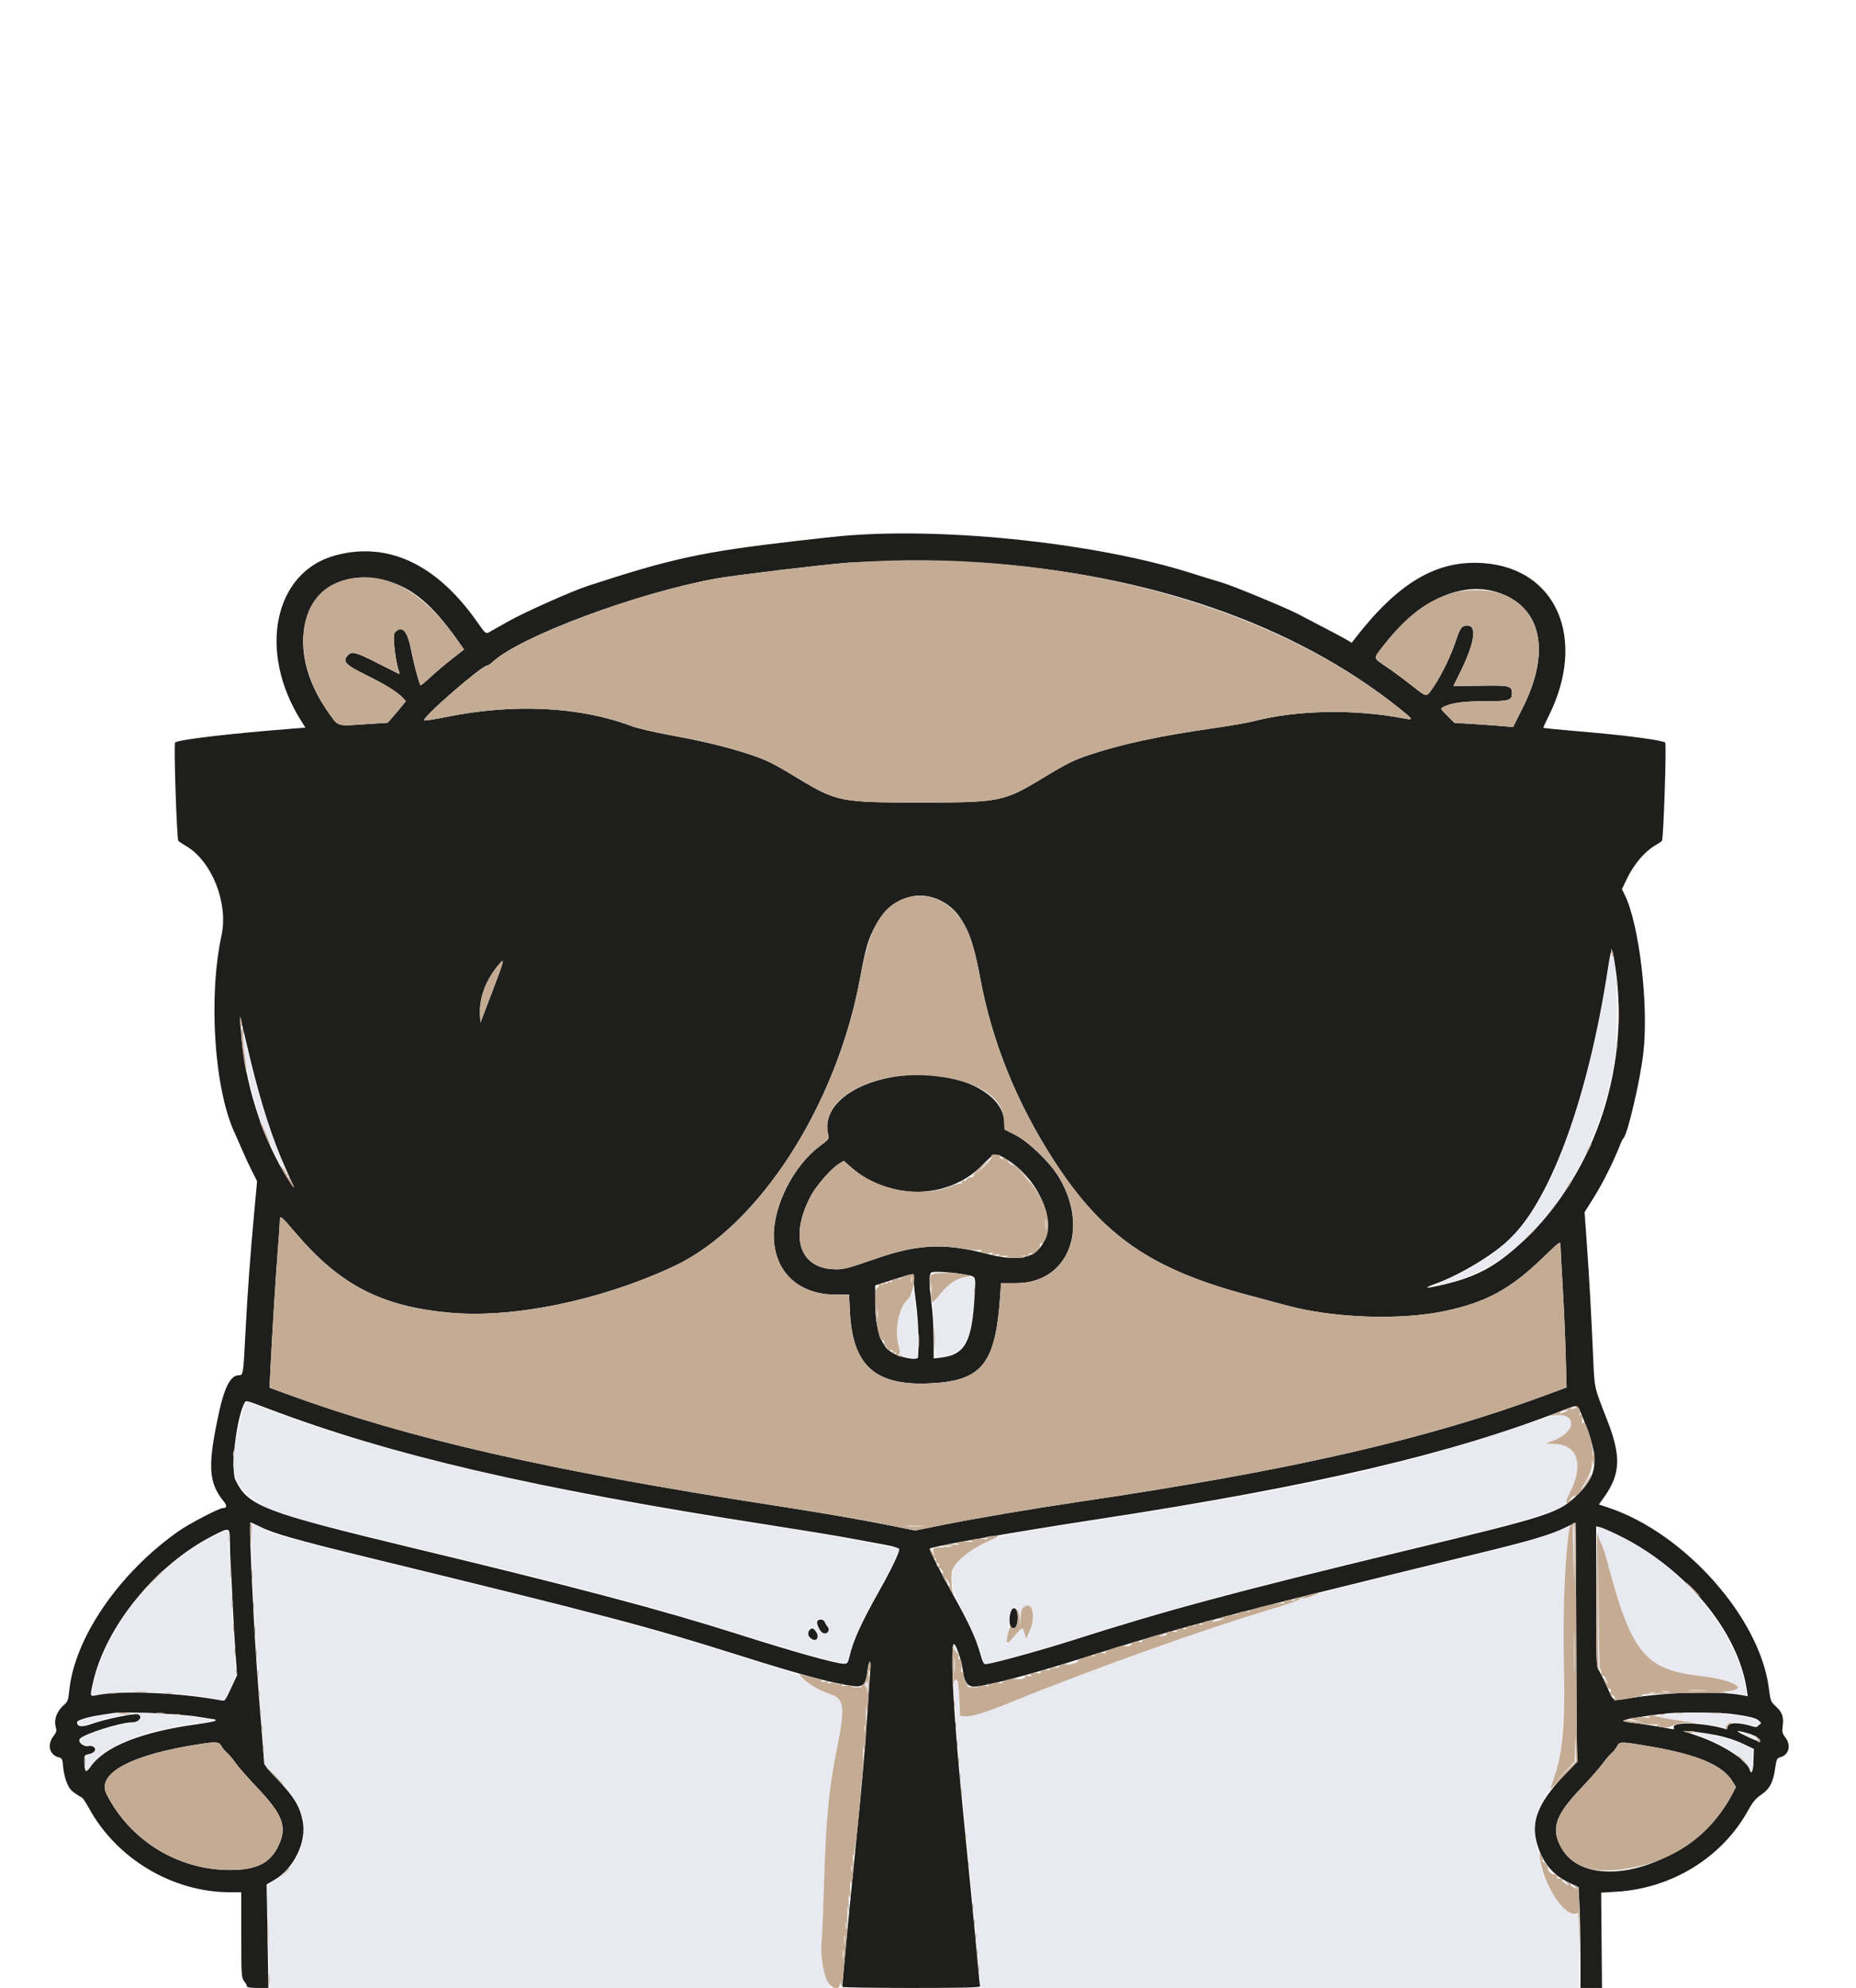 <svg id="svg" version="1.1" xmlns="http://www.w3.org/2000/svg" xmlns:xlink="http://www.w3.org/1999/xlink" width="400" height="428.308" viewBox="0, 0, 400,428.308"><g id="svgg"><path id="path0" d="M182.615 115.381 C 180.923 115.515,175.869 116.052,171.385 116.574 C 151.303 118.913,144.875 120.299,126.869 126.171 C 123.238 127.355,112.888 131.969,109.454 133.934 C 107.554 135.020,105.698 136.068,105.329 136.262 C 104.707 136.588,104.526 136.426,102.887 134.077 C 94.175 121.585,83.637 116.613,72.310 119.650 C 59.061 123.202,55.478 140.302,64.855 155.231 L 65.821 156.769 62.988 156.993 C 49.069 158.094,38.358 159.365,37.733 159.990 C 37.424 160.299,38.096 180.667,38.432 181.150 C 38.533 181.295,39.261 181.787,40.050 182.243 C 45.633 185.467,49.251 194.546,47.741 201.538 C 44.856 214.889,46.188 234.727,50.601 244.154 C 50.997 245.000,51.697 246.592,52.158 247.692 C 52.618 248.792,53.538 250.773,54.202 252.095 L 55.409 254.497 54.791 261.171 C 53.955 270.187,53.321 278.844,52.925 286.615 C 52.429 296.367,52.438 296.308,51.397 296.308 C 49.752 296.308,48.378 298.890,47.239 304.121 C 44.701 315.780,44.883 319.375,48.220 323.488 C 48.981 324.427,48.912 324.923,48.020 324.923 C 47.232 324.923,40.754 328.302,38.482 329.898 C 25.641 338.919,16.048 352.917,14.924 364.271 C 14.720 366.322,14.601 366.628,13.689 367.429 C 12.279 368.666,11.587 370.494,11.984 371.930 C 12.253 372.904,12.197 373.164,11.530 374.038 C 10.099 375.915,10.637 378.112,12.652 378.615 C 13.390 378.799,13.471 378.977,13.610 380.716 C 13.694 381.761,14.066 383.319,14.435 384.179 C 15.064 385.640,15.380 385.944,17.719 387.339 C 17.903 387.449,18.587 388.508,19.240 389.692 C 25.214 400.537,37.274 407.692,49.579 407.692 L 52.000 407.692 52.000 416.882 C 52.000 425.605,52.031 426.111,52.615 426.853 C 52.954 427.283,53.231 427.787,53.231 427.972 C 53.231 428.185,54.075 428.308,55.536 428.308 L 57.842 428.308 57.658 417.154 L 57.474 406.000 59.073 405.077 C 63.284 402.647,66.086 396.947,65.262 392.489 C 64.649 389.172,63.381 387.098,59.479 383.025 C 58.073 381.558,56.923 380.150,56.923 379.896 C 56.923 379.641,56.719 376.895,56.469 373.793 C 55.417 360.717,55.067 355.696,54.637 347.538 C 53.985 335.147,53.741 328.000,53.971 328.000 C 54.081 328.000,54.964 328.398,55.932 328.886 C 58.851 330.354,63.773 331.765,78.615 335.386 C 131.478 348.284,139.491 350.398,159.538 356.726 C 172.671 360.871,179.851 362.797,184.014 363.290 C 185.964 363.521,186.607 362.881,186.887 360.429 C 187.221 357.506,187.725 357.292,187.536 360.154 C 186.313 378.601,186.109 380.999,183.843 403.538 C 182.699 414.926,181.547 427.198,181.540 428.077 C 181.539 428.204,188.250 428.308,196.452 428.308 C 208.246 428.308,211.338 428.227,211.237 427.923 C 211.167 427.712,210.958 425.738,210.774 423.538 C 210.591 421.338,209.687 411.923,208.767 402.615 C 206.626 380.950,206.581 380.462,205.850 370.769 C 205.130 361.226,205.026 354.034,205.611 354.229 C 206.134 354.404,207.276 357.912,207.539 360.154 C 207.790 362.291,208.581 363.385,209.874 363.385 C 212.293 363.385,222.136 360.795,233.846 357.078 C 254.165 350.629,267.894 346.999,317.692 334.911 C 329.871 331.955,334.138 330.696,337.381 329.102 C 338.564 328.521,339.556 328.069,339.584 328.099 C 339.613 328.129,339.678 339.733,339.728 353.884 L 339.820 379.615 336.910 382.704 C 331.430 388.521,329.868 392.545,331.265 397.252 C 332.479 401.343,334.609 403.934,338.147 405.622 L 340.219 406.610 340.417 410.738 C 340.526 413.009,340.615 417.891,340.615 421.587 L 340.615 428.308 342.936 428.308 L 345.256 428.308 345.167 418.042 L 345.077 407.777 348.308 407.585 C 360.375 406.866,371.210 400.160,376.816 389.941 C 377.725 388.284,378.407 387.473,379.532 386.710 C 381.376 385.461,382.130 384.057,382.559 381.079 C 382.846 379.085,382.975 378.784,383.605 378.626 C 385.544 378.140,386.102 376.082,384.769 374.334 C 384.112 373.473,384.027 373.118,384.192 371.915 C 384.464 369.931,384.133 368.951,382.763 367.686 C 381.627 366.638,381.555 366.457,381.230 363.832 C 379.344 348.588,363.045 330.252,346.521 324.784 L 344.580 324.141 345.555 322.796 C 349.283 317.649,349.458 313.821,346.329 305.846 C 343.559 298.789,343.641 299.148,343.366 292.769 C 342.966 283.468,342.485 274.821,341.974 267.745 L 341.500 261.183 343.664 257.717 C 345.538 254.714,347.824 250.100,349.239 246.462 C 349.469 245.869,349.754 245.315,349.872 245.231 C 350.728 244.617,353.508 232.718,354.174 226.821 C 355.340 216.488,353.293 199.170,350.150 192.780 L 349.550 191.560 350.753 189.087 C 352.149 186.216,354.521 183.423,356.566 182.243 C 357.355 181.787,358.083 181.295,358.184 181.150 C 358.519 180.667,359.191 160.299,358.882 159.990 C 358.430 159.538,351.338 158.553,343.538 157.860 C 332.956 156.920,332.615 156.885,332.615 156.742 C 332.615 156.669,333.166 155.494,333.839 154.131 C 341.977 137.650,335.522 122.546,319.824 121.339 C 309.707 120.562,301.357 125.465,291.890 137.741 L 291.318 138.483 290.197 137.821 C 289.220 137.243,287.209 136.181,279.692 132.270 C 277.100 130.921,265.669 126.196,263.400 125.535 C 262.291 125.212,259.238 124.270,256.614 123.442 C 236.547 117.105,204.708 113.637,182.615 115.381 M211.236 121.241 C 247.403 123.581,278.982 134.530,301.485 152.531 C 304.713 155.113,304.751 155.203,302.441 154.765 C 291.744 152.737,279.516 152.975,270.154 155.394 C 268.885 155.723,264.869 156.417,261.231 156.937 C 250.169 158.520,242.047 160.254,235.231 162.488 C 231.414 163.738,230.188 164.344,224.472 167.800 C 216.333 172.721,215.355 172.912,198.308 172.912 C 181.261 172.912,180.283 172.721,172.144 167.800 C 166.412 164.334,165.201 163.738,161.265 162.446 C 156.497 160.881,151.531 159.688,144.101 158.325 C 140.915 157.741,137.338 156.898,136.154 156.451 C 124.953 152.230,110.704 151.524,96.188 154.471 C 93.668 154.983,91.522 155.314,91.419 155.209 C 90.874 154.650,103.835 143.385,105.022 143.385 C 105.203 143.385,105.705 143.054,106.137 142.649 C 112.019 137.145,137.278 127.725,154.462 124.626 C 158.287 123.936,177.602 121.618,182.615 121.247 C 187.414 120.892,205.780 120.888,211.236 121.241 M83.164 125.100 C 88.750 126.547,93.135 130.189,98.568 137.893 L 100.011 139.940 97.350 142.018 C 95.887 143.161,93.804 144.924,92.721 145.937 C 91.638 146.950,90.702 147.724,90.640 147.658 C 90.335 147.335,89.186 143.040,88.619 140.101 C 87.801 135.860,86.626 134.596,85.086 136.298 C 84.554 136.886,85.193 142.556,86.040 144.764 C 86.157 145.067,86.126 145.260,85.972 145.192 C 85.818 145.125,83.721 144.068,81.312 142.843 C 76.659 140.477,75.803 140.259,74.934 141.218 C 73.774 142.500,74.438 143.221,78.737 145.346 C 82.989 147.447,85.585 149.048,86.746 150.283 L 87.473 151.057 86.670 152.067 C 86.228 152.622,85.343 153.673,84.703 154.401 L 83.538 155.724 78.379 156.059 C 72.391 156.447,72.962 156.665,70.453 153.035 C 59.583 137.312,67.041 120.922,83.164 125.100 M323.656 127.942 C 332.325 131.318,334.084 140.670,328.246 152.345 L 326.090 156.657 324.199 156.474 C 323.159 156.373,320.312 156.166,317.873 156.015 L 313.439 155.739 311.910 154.210 C 310.456 152.757,310.412 152.664,311.011 152.343 C 312.683 151.448,315.330 151.077,320.043 151.077 C 325.277 151.077,325.846 150.911,325.846 149.385 C 325.846 147.757,325.344 147.637,319.031 147.746 C 315.841 147.801,313.230 147.834,313.230 147.819 C 313.231 147.804,313.843 146.558,314.591 145.050 C 317.811 138.561,318.407 134.769,316.206 134.769 C 315.067 134.769,314.614 135.388,313.727 138.154 C 312.820 140.982,310.734 145.335,309.182 147.639 C 307.322 150.399,307.722 150.398,304.208 147.650 C 302.486 146.304,300.009 144.481,298.703 143.601 C 295.840 141.671,295.873 142.027,298.275 138.967 C 306.158 128.924,315.620 124.814,323.656 127.942 M202.659 194.008 C 207.091 196.176,209.407 200.667,211.233 210.630 C 213.747 224.348,219.164 237.746,227.210 250.144 C 237.699 266.308,248.151 273.510,269.231 279.098 C 272.362 279.928,275.962 280.893,277.231 281.241 C 287.291 284.002,301.880 284.510,311.538 282.436 C 320.319 280.550,325.491 277.739,332.361 271.121 C 336.296 267.330,336.308 267.322,336.314 268.352 C 336.318 268.920,336.523 272.777,336.771 276.923 C 337.019 281.069,337.313 287.715,337.425 291.692 L 337.629 298.923 332.737 300.731 C 307.129 310.197,277.902 316.862,232.695 323.547 C 222.319 325.081,210.061 327.162,203.151 328.561 L 197.225 329.761 192.843 328.869 C 185.957 327.468,177.618 326.020,166.615 324.318 C 118.077 316.806,87.979 309.926,61.886 300.377 L 58.080 298.984 58.284 294.954 C 58.724 286.286,59.423 274.968,59.855 269.542 C 60.104 266.412,60.308 263.459,60.308 262.977 C 60.308 261.733,60.534 261.912,63.795 265.733 C 73.248 276.811,82.090 281.407,96.615 282.793 C 110.451 284.113,129.304 280.246,145.231 272.819 C 163.475 264.312,180.328 238.209,185.383 210.630 C 186.454 204.786,186.945 202.985,188.167 200.429 C 191.255 193.966,197.194 191.334,202.659 194.008 M348.137 208.396 C 351.471 230.848,343.079 254.504,326.703 268.818 C 321.535 273.335,317.497 275.341,310.343 276.945 C 307.057 277.682,306.686 277.566,309.300 276.619 C 314.892 274.592,322.170 270.157,325.702 266.625 C 334.493 257.834,342.319 236.099,346.508 208.845 C 347.290 203.752,347.441 203.711,348.137 208.396 M106.085 213.677 L 103.538 220.364 103.445 218.616 C 103.263 215.193,104.563 211.502,107.059 208.360 C 108.952 205.975,108.891 206.312,106.085 213.677 M54.003 228.462 C 56.268 237.848,58.786 245.604,61.594 251.846 C 63.587 256.275,63.640 256.464,62.334 254.462 C 56.555 245.605,52.534 232.934,51.885 221.538 L 51.736 218.923 52.201 220.923 C 52.456 222.023,53.267 225.415,54.003 228.462 M194.462 231.719 C 183.662 233.027,176.880 238.523,178.536 244.624 C 178.723 245.315,178.524 245.566,176.737 246.889 C 171.155 251.020,166.769 259.504,166.769 266.171 C 166.769 273.893,171.994 278.915,180.035 278.921 L 182.993 278.923 183.175 282.615 C 183.741 294.120,188.518 298.506,200.000 298.061 C 211.548 297.614,214.532 294.027,215.539 279.385 L 215.740 276.462 219.024 276.456 C 230.127 276.436,234.839 264.900,228.292 253.761 C 226.404 250.547,221.758 246.034,218.777 244.517 L 216.478 243.346 216.426 241.680 C 216.227 235.212,205.561 230.375,194.462 231.719 M216.888 249.769 C 223.044 253.409,227.184 261.560,225.407 266.539 C 223.841 270.928,219.960 272.040,212.769 270.161 C 203.671 267.782,197.902 268.018,188.923 271.134 C 182.344 273.418,181.622 273.593,179.385 273.450 C 172.220 272.994,170.221 266.314,174.688 257.761 C 175.869 255.500,179.077 251.815,180.781 250.762 L 181.844 250.105 183.461 251.530 C 191.603 258.712,204.363 258.510,211.660 251.083 C 214.417 248.277,214.380 248.286,216.888 249.769 M207.231 274.492 C 210.546 275.053,210.273 274.612,210.043 279.035 C 209.526 288.974,208.023 291.838,202.994 292.466 L 201.231 292.686 201.214 288.728 C 201.205 286.551,201.071 283.662,200.916 282.308 C 200.143 275.540,200.150 274.220,200.955 274.087 C 201.971 273.921,205.014 274.117,207.231 274.492 M196.923 275.782 C 196.923 276.508,197.148 278.758,197.423 280.782 C 198.006 285.076,198.157 292.115,197.676 292.599 C 197.194 293.084,193.959 292.415,192.393 291.507 C 189.834 290.023,188.630 286.477,188.621 280.400 L 188.615 276.954 191.923 275.892 C 194.952 274.920,196.064 274.594,196.692 274.497 C 196.819 274.478,196.923 275.056,196.923 275.782 M57.562 303.415 C 84.267 313.555,114.818 320.651,166.000 328.600 C 172.600 329.625,180.215 330.877,182.923 331.381 C 185.631 331.886,189.141 332.533,190.723 332.820 C 192.415 333.127,193.665 333.510,193.757 333.749 C 193.956 334.269,192.275 337.808,189.403 342.915 C 185.610 349.658,183.883 353.468,183.088 356.846 C 182.757 358.252,182.610 358.462,181.954 358.462 C 180.197 358.462,171.357 355.995,158.769 351.994 C 142.731 346.895,124.287 342.008,89.692 333.689 C 56.756 325.769,53.480 324.523,50.748 318.879 C 49.614 316.538,51.020 304.985,52.785 302.128 C 53.046 301.706,53.108 301.723,57.562 303.415 M341.291 305.863 C 344.686 314.156,344.450 317.622,340.202 321.827 C 335.987 325.999,334.669 326.434,303.385 333.987 C 265.774 343.067,251.449 346.921,230.769 353.523 C 224.548 355.509,214.545 358.269,212.661 358.519 C 211.997 358.607,211.873 358.396,211.181 356.007 C 210.254 352.807,208.812 349.694,205.529 343.810 C 202.584 338.533,200.212 333.839,200.396 333.655 C 200.888 333.163,218.221 330.134,237.077 327.243 C 283.319 320.154,312.904 313.215,336.877 303.835 C 340.180 302.542,339.874 302.402,341.291 305.863 M348.769 330.750 C 363.290 337.863,374.569 351.424,376.461 364.046 L 376.672 365.449 375.182 365.188 C 369.966 364.271,359.273 364.572,351.389 365.858 C 347.304 366.524,347.920 366.880,346.051 362.769 C 345.397 361.331,344.668 359.935,344.431 359.668 C 344.074 359.265,344.000 356.588,344.000 344.019 L 344.000 328.856 344.846 329.049 C 345.312 329.155,347.077 329.920,348.769 330.750 M49.548 332.077 C 49.553 333.473,49.620 335.585,49.698 336.769 C 49.775 337.954,49.984 342.038,50.162 345.846 C 50.340 349.654,50.626 354.599,50.798 356.835 L 51.110 360.900 49.807 363.705 C 48.523 366.469,48.490 366.507,47.560 366.334 C 38.731 364.694,26.255 364.160,21.008 365.196 C 19.329 365.528,19.362 365.611,20.006 362.675 C 22.683 350.467,33.606 337.089,46.038 330.792 C 49.533 329.022,49.537 329.023,49.548 332.077 M217.908 346.831 C 217.485 347.253,217.417 349.793,217.811 350.415 C 218.441 351.410,219.228 350.660,219.325 348.972 C 219.443 346.904,218.803 345.936,217.908 346.831 M176.122 349.357 C 175.910 349.910,176.808 351.668,177.425 351.904 C 178.246 352.219,178.980 351.210,178.411 350.548 C 178.152 350.247,177.854 349.758,177.749 349.462 C 177.520 348.818,176.358 348.743,176.122 349.357 M174.527 351.135 C 173.951 351.710,174.083 352.531,174.836 353.058 C 175.895 353.800,176.660 352.961,175.997 351.786 C 175.450 350.815,175.032 350.630,174.527 351.135 M42.274 369.825 C 44.455 370.175,46.289 370.462,46.351 370.462 C 46.412 370.462,46.462 370.571,46.462 370.706 C 46.462 370.840,44.696 371.190,42.538 371.483 C 30.523 373.116,22.529 376.301,19.510 380.656 C 18.518 382.088,18.214 381.815,18.175 379.454 C 18.155 378.234,18.220 378.125,19.070 377.955 C 20.283 377.713,20.819 377.077,20.319 376.475 C 20.078 376.184,19.641 376.087,19.082 376.199 C 18.005 376.414,16.668 375.294,17.215 374.635 C 18.095 373.574,25.988 371.090,28.513 371.080 C 29.997 371.074,30.879 369.797,29.710 369.349 C 29.024 369.086,22.731 370.382,19.997 371.349 C 17.589 372.202,16.615 372.104,16.615 371.009 C 16.615 370.647,19.014 369.901,21.231 369.573 C 22.500 369.386,23.885 369.173,24.308 369.099 C 26.424 368.732,38.500 369.220,42.274 369.825 M372.923 369.238 C 378.321 369.930,379.760 370.484,379.062 371.602 C 378.727 372.139,378.522 372.192,377.718 371.949 C 374.511 370.980,372.308 371.077,372.308 372.185 C 372.308 372.490,372.117 372.600,371.769 372.497 C 367.118 371.112,360.252 370.917,360.738 372.183 C 360.886 372.570,360.757 372.630,360.077 372.490 C 358.008 372.063,353.717 371.389,351.868 371.199 C 350.756 371.085,349.846 370.887,349.846 370.758 C 349.846 370.457,355.259 369.561,359.692 369.127 C 362.119 368.890,370.772 368.962,372.923 369.238 M370.000 373.870 C 371.886 374.246,374.030 374.936,375.538 375.651 L 378.000 376.819 377.900 379.333 C 377.803 381.749,377.481 382.505,377.083 381.251 C 376.431 379.195,371.191 375.823,365.787 373.981 L 362.615 372.901 364.769 373.079 C 365.954 373.177,368.308 373.533,370.000 373.870 M376.657 373.421 C 378.273 373.874,379.712 374.852,379.329 375.235 C 379.244 375.320,378.010 374.842,376.587 374.174 C 373.805 372.866,373.828 372.627,376.657 373.421 M47.708 376.184 C 47.943 376.623,48.490 377.281,48.923 377.645 C 49.357 378.010,50.172 378.979,50.736 379.798 C 51.300 380.618,53.405 383.018,55.413 385.132 C 61.138 391.158,62.021 393.749,59.818 398.057 C 58.040 401.534,55.033 402.929,49.385 402.897 C 38.236 402.833,27.967 396.476,22.956 386.536 C 20.700 382.060,28.344 377.989,43.231 375.738 C 46.595 375.229,47.231 375.293,47.708 376.184 M356.000 376.338 C 365.795 378.042,371.144 380.298,373.246 383.612 L 374.127 385.001 373.480 386.270 C 365.410 402.103,341.501 409.150,336.073 397.295 C 334.391 393.621,335.450 390.851,340.615 385.409 C 342.562 383.359,344.706 380.922,345.381 379.995 C 346.055 379.067,346.923 378.053,347.310 377.742 C 347.696 377.431,348.228 376.759,348.492 376.248 C 349.047 375.175,349.335 375.179,356.000 376.338 " stroke="none" fill="#1e1e1d" fill-rule="evenodd"></path><path id="path1" d="M346.501 209.473 C 343.621 228.078,338.202 246.700,332.693 256.923 C 327.801 266.000,321.782 271.368,311.428 275.889 C 308.636 277.108,309.006 277.188,312.774 276.178 C 329.419 271.719,343.250 253.335,347.749 229.692 C 348.911 223.586,348.576 206.320,347.271 205.014 C 347.233 204.976,346.886 206.982,346.501 209.473 M52.339 223.329 C 52.227 226.952,54.535 237.331,56.596 242.464 C 58.207 246.477,60.373 251.031,61.059 251.846 C 61.695 252.601,61.740 252.745,59.748 247.712 C 57.839 242.887,55.578 235.542,54.059 229.231 C 53.469 226.777,52.848 224.215,52.679 223.538 L 52.371 222.308 52.339 223.329 M212.327 250.859 C 210.756 252.619,210.650 252.791,211.814 251.692 C 213.087 250.491,214.694 248.591,214.406 248.628 C 214.352 248.635,213.417 249.639,212.327 250.859 M217.385 250.352 C 220.157 253.032,222.150 254.741,220.615 253.122 C 219.685 252.140,218.508 251.048,218.000 250.696 C 217.492 250.343,217.215 250.188,217.385 250.352 M225.326 263.846 C 225.328 264.862,225.385 265.240,225.454 264.687 C 225.522 264.134,225.521 263.303,225.451 262.841 C 225.380 262.378,225.324 262.831,225.326 263.846 M223.559 268.846 C 222.894 269.696,222.841 269.839,223.357 269.388 C 223.973 268.849,224.787 267.692,224.549 267.692 C 224.501 267.692,224.055 268.212,223.559 268.846 M201.773 274.371 C 202.156 274.445,202.709 274.442,203.004 274.365 C 203.298 274.288,202.985 274.228,202.308 274.231 C 201.631 274.235,201.390 274.298,201.773 274.371 M196.379 275.692 C 196.379 276.285,196.442 276.527,196.520 276.231 C 196.597 275.935,196.597 275.450,196.520 275.154 C 196.442 274.858,196.379 275.100,196.379 275.692 M206.710 275.502 C 205.309 276.011,203.890 277.184,202.474 279.001 C 201.433 280.337,201.387 280.360,201.186 279.655 C 201.071 279.252,201.033 279.892,201.103 281.077 C 201.172 282.262,201.302 285.304,201.392 287.838 L 201.555 292.445 202.701 292.356 C 207.875 291.957,209.568 288.654,209.901 278.308 L 210.000 275.231 208.923 275.160 C 208.331 275.121,207.335 275.275,206.710 275.502 M200.708 276.923 C 200.708 277.854,200.765 278.235,200.836 277.769 C 200.906 277.304,200.906 276.542,200.836 276.077 C 200.765 275.612,200.708 275.992,200.708 276.923 M196.615 278.430 C 196.615 278.808,196.219 279.450,195.733 279.859 C 193.754 281.524,192.726 286.442,193.645 289.844 C 193.925 290.876,193.988 291.604,193.809 291.715 C 193.418 291.957,195.666 292.615,196.882 292.615 L 197.846 292.615 197.846 289.145 C 197.846 287.236,197.633 283.954,197.373 281.851 C 196.930 278.271,196.615 276.852,196.615 278.430 M189.007 283.077 C 189.007 283.838,189.067 284.150,189.140 283.769 C 189.214 283.388,189.214 282.765,189.140 282.385 C 189.067 282.004,189.007 282.315,189.007 283.077 M191.681 290.747 C 192.267 291.267,192.878 291.692,193.040 291.692 C 193.201 291.692,193.276 291.652,193.205 291.603 C 193.135 291.554,192.523 291.128,191.846 290.658 L 190.615 289.802 191.681 290.747 M52.059 305.290 C 49.030 316.452,49.699 319.794,55.741 323.700 C 59.528 326.147,62.015 326.855,93.538 334.449 C 125.923 342.251,141.144 346.299,158.000 351.591 C 171.583 355.855,177.845 357.640,180.932 358.128 L 182.453 358.368 183.259 355.724 C 184.274 352.397,185.965 348.772,189.223 342.937 C 191.739 338.431,193.987 333.882,193.792 333.692 C 193.701 333.604,187.632 332.417,181.363 331.261 C 178.501 330.733,169.959 329.360,161.077 327.999 C 114.767 320.902,77.461 311.892,53.501 302.016 C 53.087 301.846,52.844 302.397,52.059 305.290 M336.769 304.165 C 336.000 304.535,335.974 304.578,336.615 304.421 C 337.487 304.208,338.467 303.709,338.000 303.716 C 337.831 303.718,337.277 303.920,336.769 304.165 M326.870 307.562 C 300.761 316.269,280.012 320.802,233.310 328.005 C 215.454 330.759,215.908 330.663,212.117 332.476 C 204.277 336.226,203.381 339.219,207.635 347.444 C 209.987 351.991,210.991 354.395,211.692 357.154 C 211.874 357.873,212.126 358.462,212.250 358.462 C 213.570 358.462,224.144 355.491,233.231 352.568 C 250.011 347.170,270.214 341.765,302.615 334.006 C 331.072 327.192,337.625 325.204,337.709 323.355 C 337.720 323.117,338.046 322.250,338.433 321.426 C 341.282 315.369,340.077 311.394,335.309 311.125 L 333.099 311.000 334.657 310.419 C 338.798 308.874,340.036 305.549,336.698 304.938 C 335.589 304.735,334.377 305.059,326.870 307.562 M343.155 313.077 C 343.158 313.754,343.221 313.995,343.295 313.612 C 343.368 313.229,343.365 312.675,343.288 312.381 C 343.211 312.087,343.151 312.400,343.155 313.077 M343.119 315.385 C 343.059 316.538,342.259 318.512,341.209 320.099 L 340.562 321.077 341.249 320.308 C 342.364 319.059,343.439 316.440,343.300 315.313 L 343.175 314.308 343.119 315.385 M54.214 334.726 C 54.451 342.136,55.183 355.014,55.859 363.692 C 56.103 366.823,56.467 371.808,56.668 374.769 L 57.033 380.154 59.646 382.918 C 64.304 387.843,65.736 390.798,65.471 394.933 C 65.212 398.969,62.794 402.998,59.358 405.118 L 57.507 406.261 57.685 413.515 C 57.783 417.505,57.942 422.465,58.039 424.538 L 58.216 428.308 118.632 428.308 L 179.047 428.308 178.290 426.846 C 177.415 425.157,176.749 420.641,177.054 418.467 C 177.161 417.703,177.384 412.508,177.549 406.923 C 177.996 391.774,178.590 385.549,180.483 376.154 C 182.133 367.967,181.903 366.036,179.160 365.086 C 176.706 364.236,174.683 363.131,173.309 361.890 C 172.342 361.017,171.382 360.533,169.616 360.027 C 168.304 359.651,163.562 358.181,159.077 356.759 C 141.628 351.229,126.396 347.133,95.692 339.713 C 62.246 331.631,59.694 330.944,55.793 328.974 L 54.000 328.068 54.214 334.726 M339.018 328.538 C 338.966 328.665,338.997 331.538,339.087 334.923 L 339.250 341.077 339.318 334.692 C 339.378 328.943,339.322 327.800,339.018 328.538 M195.473 328.843 C 196.452 328.904,197.975 328.904,198.857 328.842 C 199.740 328.780,198.938 328.730,197.077 328.730 C 195.215 328.731,194.494 328.782,195.473 328.843 M335.109 330.213 C 332.302 331.399,325.080 333.356,311.538 336.600 C 294.271 340.736,286.009 342.803,283.855 343.526 C 282.558 343.961,281.346 344.225,281.162 344.111 C 280.953 343.982,280.917 344.050,281.068 344.293 C 281.246 344.582,281.130 344.625,280.615 344.462 C 280.201 344.330,279.996 344.359,280.104 344.535 C 280.205 344.698,277.392 345.689,273.758 346.769 C 259.584 350.984,235.103 359.736,218.000 366.702 C 212.273 369.034,209.245 369.956,207.838 369.796 L 206.923 369.692 206.769 366.092 C 206.626 362.739,206.248 361.342,205.647 361.942 C 205.233 362.357,206.793 381.829,208.783 401.077 C 209.203 405.138,209.897 412.338,210.325 417.077 C 210.753 421.815,211.175 426.281,211.263 427.000 L 211.422 428.308 275.865 428.308 L 340.308 428.308 340.308 420.136 C 340.308 415.017,340.198 412.032,340.014 412.145 C 337.775 413.529,332.018 405.503,331.996 400.968 C 331.994 400.520,331.708 399.254,331.362 398.154 C 329.965 393.723,330.772 389.951,334.031 385.668 C 334.665 384.835,334.961 384.336,334.691 384.558 C 334.278 384.896,334.297 384.703,334.805 383.365 C 336.727 378.307,336.978 375.263,337.061 356.000 C 337.131 340.029,337.408 333.351,338.139 330.077 C 338.280 329.442,338.307 328.938,338.198 328.957 C 338.089 328.976,336.699 329.541,335.109 330.213 M344.314 344.121 C 344.301 358.271,344.337 359.331,344.842 359.713 C 345.304 360.063,345.328 360.060,345.000 359.693 C 344.704 359.361,344.618 356.096,344.625 345.554 C 344.636 330.645,344.729 330.022,346.127 335.482 C 351.314 355.743,354.453 359.721,366.308 361.062 C 373.198 361.841,377.149 363.883,372.591 364.310 L 370.923 364.466 372.923 364.718 C 374.023 364.857,375.287 365.043,375.733 365.132 L 376.543 365.293 376.244 363.647 C 373.796 350.131,360.609 335.304,345.933 329.567 L 344.327 328.940 344.314 344.121 M46.593 330.724 C 34.036 336.799,23.000 350.162,20.134 362.763 C 19.529 365.425,19.395 365.275,22.012 364.877 C 27.316 364.072,38.913 364.590,46.139 365.957 L 48.385 366.381 49.618 363.729 L 50.850 361.077 50.340 352.462 C 50.059 347.723,49.695 340.674,49.532 336.797 C 49.369 332.920,49.190 329.702,49.134 329.646 C 49.078 329.590,47.934 330.076,46.593 330.724 M203.231 333.231 C 202.402 333.442,202.386 333.466,203.077 333.471 C 203.500 333.475,204.192 333.366,204.615 333.231 C 205.650 332.900,204.532 332.900,203.231 333.231 M200.637 333.692 C 200.637 333.862,200.835 334.346,201.077 334.769 C 201.319 335.192,201.517 335.400,201.517 335.231 C 201.517 335.062,201.319 334.577,201.077 334.154 C 200.835 333.731,200.637 333.523,200.637 333.692 M204.154 340.923 C 204.416 341.431,204.700 341.846,204.785 341.846 C 204.870 341.846,204.724 341.431,204.462 340.923 C 204.199 340.415,203.915 340.000,203.830 340.000 C 203.746 340.000,203.891 340.415,204.154 340.923 M222.463 346.617 C 223.007 347.273,222.710 349.681,221.855 351.538 L 221.146 353.077 220.829 352.000 C 220.654 351.408,220.455 350.855,220.386 350.772 C 220.318 350.689,219.501 351.450,218.571 352.464 L 216.880 354.308 217.089 353.077 C 217.204 352.400,217.387 350.669,217.495 349.231 C 217.774 345.526,219.494 345.183,219.771 348.777 L 219.889 350.308 219.945 348.600 C 220.019 346.319,221.347 345.273,222.463 346.617 M177.985 349.700 C 178.927 350.935,178.913 351.803,177.948 351.941 C 176.631 352.129,175.210 349.293,176.385 348.819 C 177.057 348.548,177.142 348.594,177.985 349.700 M262.000 349.088 C 260.787 349.508,260.784 349.512,261.846 349.333 C 263.101 349.121,264.385 348.652,263.692 348.659 C 263.438 348.661,262.677 348.854,262.000 349.088 M339.208 356.000 C 339.208 359.808,339.253 361.365,339.307 359.462 C 339.361 357.558,339.361 354.442,339.307 352.538 C 339.253 350.635,339.208 352.192,339.208 356.000 M176.008 351.400 C 176.758 352.801,175.717 354.145,174.601 353.219 C 174.146 352.841,173.985 351.348,174.359 350.974 C 174.778 350.556,175.681 350.789,176.008 351.400 M250.308 352.308 C 249.920 352.474,249.863 352.572,250.154 352.572 C 250.408 352.572,250.892 352.453,251.231 352.308 C 251.619 352.141,251.676 352.043,251.385 352.043 C 251.131 352.043,250.646 352.162,250.308 352.308 M205.469 354.325 C 205.370 354.485,205.547 355.100,205.863 355.692 C 206.517 356.922,206.594 356.650,206.032 355.094 C 205.821 354.511,205.568 354.165,205.469 354.325 M205.646 358.769 C 205.646 360.208,205.699 360.796,205.764 360.077 C 205.829 359.358,205.829 358.181,205.764 357.462 C 205.699 356.742,205.646 357.331,205.646 358.769 M230.769 358.308 C 230.177 358.536,229.900 358.722,230.154 358.722 C 230.408 358.722,231.100 358.536,231.692 358.308 C 232.285 358.080,232.562 357.893,232.308 357.893 C 232.054 357.893,231.362 358.080,230.769 358.308 M345.560 361.077 C 345.560 361.246,345.758 361.731,346.000 362.154 C 346.242 362.577,346.440 362.785,346.440 362.615 C 346.440 362.446,346.242 361.962,346.000 361.538 C 345.758 361.115,345.560 360.908,345.560 361.077 M219.692 361.538 C 219.074 361.737,219.044 361.787,219.538 361.794 C 219.877 361.799,220.431 361.684,220.769 361.538 C 221.553 361.202,220.744 361.202,219.692 361.538 M186.513 362.801 C 186.290 363.158,186.249 363.362,186.420 363.257 C 186.603 363.144,186.781 363.544,186.852 364.224 C 186.953 365.187,186.982 365.109,187.025 363.769 C 187.084 361.940,187.069 361.911,186.513 362.801 M364.077 364.227 C 365.050 364.288,366.642 364.288,367.615 364.227 C 368.588 364.166,367.792 364.116,365.846 364.116 C 363.900 364.116,363.104 364.166,364.077 364.227 M358.235 364.528 C 358.703 364.599,359.395 364.597,359.773 364.524 C 360.152 364.451,359.769 364.393,358.923 364.396 C 358.077 364.398,357.767 364.458,358.235 364.528 M355.462 364.827 C 355.758 364.905,356.242 364.905,356.538 364.827 C 356.835 364.750,356.592 364.687,356.000 364.687 C 355.408 364.687,355.165 364.750,355.462 364.827 M186.565 368.308 C 186.565 369.577,186.619 370.096,186.686 369.462 C 186.752 368.827,186.752 367.788,186.686 367.154 C 186.619 366.519,186.565 367.038,186.565 368.308 M24.923 369.257 C 20.133 369.714,16.923 370.449,16.923 371.089 C 16.923 371.897,17.846 371.888,20.321 371.058 C 21.767 370.573,24.398 369.907,26.167 369.579 C 29.578 368.945,29.203 368.848,24.923 369.257 M30.000 369.333 C 30.902 370.032,30.266 370.861,28.583 371.179 C 22.677 372.297,19.091 373.386,17.782 374.459 C 16.824 375.245,17.599 376.101,19.297 376.132 C 20.913 376.162,21.034 377.524,19.462 377.987 C 18.490 378.273,18.462 378.330,18.462 379.971 L 18.462 381.661 20.000 379.935 C 23.813 375.657,31.139 372.795,41.846 371.400 C 46.205 370.832,46.582 370.710,44.923 370.405 C 39.131 369.341,29.079 368.619,30.000 369.333 M362.462 369.108 C 362.038 369.159,360.593 369.291,359.249 369.401 C 356.091 369.661,356.682 369.951,361.692 370.603 C 363.892 370.889,367.060 371.395,368.731 371.729 L 371.769 372.335 372.210 371.706 C 372.752 370.931,374.196 370.881,376.760 371.549 C 378.720 372.059,380.292 371.528,379.077 370.765 C 377.319 369.662,366.676 368.601,362.462 369.108 M351.538 370.787 C 353.182 371.127,354.311 371.115,353.231 370.769 C 352.808 370.634,351.977 370.525,351.385 370.528 L 350.308 370.532 351.538 370.787 M186.231 372.462 C 186.235 373.138,186.298 373.379,186.371 372.996 C 186.445 372.614,186.442 372.060,186.365 371.766 C 186.288 371.471,186.228 371.785,186.231 372.462 M365.538 373.741 C 369.748 374.873,375.202 378.160,376.696 380.468 C 377.685 381.995,377.846 381.820,377.846 379.216 L 377.846 376.893 375.559 375.807 C 373.218 374.695,367.027 373.214,364.923 373.262 C 363.942 373.284,363.997 373.327,365.538 373.741 M376.894 374.171 C 377.979 374.672,378.914 375.035,378.973 374.975 C 379.217 374.732,377.916 373.928,376.734 373.592 C 374.725 373.019,374.772 373.189,376.894 374.171 M339.448 376.608 L 339.385 379.523 337.311 381.685 L 335.236 383.846 337.477 381.677 L 339.717 379.508 339.615 376.600 L 339.512 373.692 339.448 376.608 M185.945 376.615 C 185.945 377.715,186.000 378.165,186.069 377.615 C 186.137 377.065,186.137 376.165,186.069 375.615 C 186.000 375.065,185.945 375.515,185.945 376.615 M183.462 402.615 C 183.466 403.292,183.529 403.533,183.602 403.150 C 183.676 402.768,183.673 402.214,183.596 401.919 C 183.519 401.625,183.459 401.938,183.462 402.615 M333.538 402.769 C 334.075 403.446,334.582 404.000,334.667 404.000 C 334.752 404.000,334.382 403.446,333.846 402.769 C 333.310 402.092,332.802 401.538,332.718 401.538 C 332.633 401.538,333.002 402.092,333.538 402.769 M183.161 405.846 C 183.161 406.608,183.221 406.919,183.294 406.538 C 183.367 406.158,183.367 405.535,183.294 405.154 C 183.221 404.773,183.161 405.085,183.161 405.846 M336.923 405.511 C 337.346 405.857,337.831 406.141,338.000 406.142 C 338.329 406.145,337.773 405.718,336.769 405.200 C 336.360 404.989,336.412 405.093,336.923 405.511 M182.847 408.769 C 182.850 409.446,182.913 409.687,182.987 409.304 C 183.060 408.921,183.058 408.368,182.981 408.073 C 182.904 407.779,182.843 408.092,182.847 408.769 M182.554 411.692 C 182.554 412.623,182.611 413.004,182.682 412.538 C 182.752 412.073,182.752 411.312,182.682 410.846 C 182.611 410.381,182.554 410.762,182.554 411.692 M182.231 414.923 C 182.235 415.600,182.298 415.841,182.371 415.458 C 182.445 415.075,182.442 414.521,182.365 414.227 C 182.288 413.933,182.228 414.246,182.231 414.923 M181.930 417.846 C 181.930 418.608,181.990 418.919,182.063 418.538 C 182.137 418.158,182.137 417.535,182.063 417.154 C 181.990 416.773,181.930 417.085,181.930 417.846 M181.626 421.077 C 181.629 421.923,181.689 422.233,181.759 421.765 C 181.830 421.297,181.828 420.605,181.755 420.227 C 181.682 419.848,181.624 420.231,181.626 421.077 " stroke="none" fill="#e9e9f1" fill-rule="evenodd"></path><path id="path2" d="M182.615 121.247 C 177.602 121.618,158.287 123.936,154.462 124.626 C 137.278 127.725,112.019 137.145,106.137 142.649 C 105.705 143.054,105.203 143.385,105.022 143.385 C 103.835 143.385,90.874 154.650,91.419 155.209 C 91.522 155.314,93.668 154.983,96.188 154.471 C 110.704 151.524,124.953 152.230,136.154 156.451 C 137.338 156.898,140.915 157.741,144.101 158.325 C 151.531 159.688,156.497 160.881,161.265 162.446 C 165.201 163.738,166.412 164.334,172.144 167.800 C 180.283 172.721,181.261 172.912,198.308 172.912 C 215.355 172.912,216.333 172.721,224.472 167.800 C 230.188 164.344,231.414 163.738,235.231 162.488 C 242.047 160.254,250.169 158.520,261.231 156.937 C 264.869 156.417,268.885 155.723,270.154 155.394 C 279.516 152.975,291.744 152.737,302.441 154.765 C 304.751 155.203,304.713 155.113,301.485 152.531 C 273.192 129.898,227.658 117.914,182.615 121.247 M73.194 125.326 C 63.969 128.470,62.655 141.755,70.453 153.035 C 72.962 156.665,72.391 156.447,78.379 156.059 L 83.538 155.724 84.703 154.401 C 85.343 153.673,86.228 152.622,86.670 152.067 L 87.473 151.057 86.746 150.283 C 85.585 149.048,82.989 147.447,78.737 145.346 C 74.438 143.221,73.774 142.500,74.934 141.218 C 75.803 140.259,76.659 140.477,81.312 142.843 C 83.721 144.068,85.818 145.125,85.972 145.192 C 86.126 145.260,86.157 145.067,86.040 144.764 C 85.193 142.556,84.554 136.886,85.086 136.298 C 86.626 134.596,87.801 135.860,88.619 140.101 C 89.186 143.040,90.335 147.335,90.640 147.658 C 90.702 147.724,91.638 146.950,92.721 145.937 C 93.804 144.924,95.887 143.161,97.350 142.018 L 100.011 139.940 98.568 137.893 C 90.552 126.527,82.039 122.311,73.194 125.326 M313.385 127.662 C 307.698 129.218,303.115 132.675,298.048 139.231 C 295.928 141.973,295.879 141.634,298.673 143.553 C 299.995 144.462,302.486 146.306,304.208 147.652 C 307.722 150.398,307.322 150.399,309.182 147.639 C 310.734 145.335,312.820 140.982,313.727 138.154 C 314.614 135.388,315.067 134.769,316.206 134.769 C 318.407 134.769,317.811 138.561,314.591 145.050 C 313.843 146.558,313.231 147.804,313.230 147.819 C 313.230 147.834,315.841 147.801,319.031 147.746 C 325.344 147.637,325.846 147.757,325.846 149.385 C 325.846 150.911,325.277 151.077,320.043 151.077 C 315.330 151.077,312.683 151.448,311.011 152.343 C 310.412 152.664,310.456 152.757,311.910 154.210 L 313.439 155.739 317.873 156.015 C 320.312 156.166,323.159 156.373,324.199 156.474 L 326.090 156.657 328.246 152.345 C 334.084 140.670,332.325 131.318,323.656 127.942 C 321.248 127.005,316.284 126.870,313.385 127.662 M195.677 193.323 C 190.214 194.871,187.405 199.592,185.383 210.630 C 180.328 238.209,163.475 264.312,145.231 272.819 C 129.304 280.246,110.451 284.113,96.615 282.793 C 82.090 281.407,73.248 276.811,63.795 265.733 C 60.534 261.912,60.308 261.733,60.308 262.977 C 60.308 263.459,60.104 266.412,59.855 269.542 C 59.423 274.968,58.724 286.286,58.284 294.954 L 58.080 298.984 61.886 300.377 C 87.979 309.926,118.077 316.806,166.615 324.318 C 177.618 326.020,185.957 327.468,192.843 328.869 L 197.225 329.761 203.151 328.561 C 210.061 327.162,222.319 325.081,232.695 323.547 C 245.862 321.600,258.911 319.442,269.231 317.504 C 294.178 312.821,314.677 307.407,332.737 300.731 L 337.629 298.923 337.425 291.692 C 337.313 287.715,337.019 281.069,336.771 276.923 C 336.523 272.777,336.318 268.920,336.314 268.352 C 336.308 267.322,336.296 267.330,332.361 271.121 C 325.491 277.739,320.319 280.550,311.538 282.436 C 301.880 284.510,287.291 284.002,277.231 281.241 C 275.962 280.893,272.362 279.928,269.231 279.098 C 248.151 273.510,237.699 266.308,227.210 250.144 C 219.164 237.746,213.747 224.348,211.233 210.630 C 209.761 202.598,208.580 199.512,205.828 196.501 C 203.146 193.565,199.191 192.327,195.677 193.323 M347.265 205.077 C 347.518 206.208,347.694 206.454,347.688 205.667 C 347.685 205.342,347.542 204.869,347.371 204.615 C 347.142 204.278,347.114 204.403,347.265 205.077 M107.059 208.360 C 104.563 211.502,103.263 215.193,103.445 218.616 L 103.538 220.364 106.085 213.677 C 108.891 206.312,108.952 205.975,107.059 208.360 M348.379 211.692 C 348.379 212.285,348.442 212.527,348.520 212.231 C 348.597 211.935,348.597 211.450,348.520 211.154 C 348.442 210.858,348.379 211.100,348.379 211.692 M348.736 218.462 C 348.736 220.746,348.784 221.681,348.844 220.538 C 348.903 219.396,348.903 217.527,348.844 216.385 C 348.784 215.242,348.736 216.177,348.736 218.462 M51.719 220.138 C 51.702 220.927,51.798 221.249,51.992 221.054 C 52.177 220.869,52.187 220.405,52.018 219.839 C 51.748 218.934,51.745 218.937,51.719 220.138 M52.087 224.028 C 52.289 226.857,52.942 231.161,53.139 230.964 C 53.207 230.896,53.033 229.278,52.753 227.368 C 52.473 225.458,52.318 223.437,52.409 222.877 C 52.504 222.292,52.431 221.769,52.238 221.649 C 51.999 221.502,51.955 222.193,52.087 224.028 M348.379 225.231 C 348.379 225.823,348.442 226.065,348.520 225.769 C 348.597 225.473,348.597 224.988,348.520 224.692 C 348.442 224.396,348.379 224.638,348.379 225.231 M204.715 232.343 C 212.181 233.828,216.285 237.101,216.426 241.680 L 216.478 243.346 218.777 244.517 C 221.758 246.034,226.404 250.547,228.292 253.761 C 234.839 264.900,230.127 276.436,219.024 276.456 L 215.740 276.462 215.539 279.385 C 214.532 294.027,211.548 297.614,200.000 298.061 C 188.518 298.506,183.741 294.120,183.175 282.615 L 182.993 278.923 180.035 278.921 C 171.994 278.915,166.769 273.893,166.769 266.171 C 166.769 259.504,171.155 251.020,176.737 246.889 C 178.524 245.566,178.723 245.315,178.536 244.624 C 176.198 236.009,190.178 229.451,204.715 232.343 M56.086 241.900 C 56.675 243.546,58.242 247.091,58.338 246.995 C 58.467 246.867,56.369 241.792,56.085 241.544 C 55.984 241.457,55.985 241.617,56.086 241.900 M342.363 247.245 C 341.640 248.761,341.742 249.019,342.497 247.586 C 342.841 246.936,343.067 246.349,343.000 246.283 C 342.934 246.216,342.647 246.649,342.363 247.245 M213.722 248.842 C 213.645 248.920,213.643 249.145,213.719 249.343 C 213.795 249.541,213.058 250.462,212.082 251.390 L 210.308 253.077 212.000 251.241 L 213.692 249.404 211.692 251.220 C 209.269 253.420,208.889 253.799,209.692 253.216 C 210.260 252.804,210.275 252.811,209.888 253.304 C 209.657 253.599,209.327 253.752,209.154 253.645 C 208.980 253.538,208.569 253.781,208.239 254.187 C 207.909 254.592,207.727 254.752,207.835 254.542 C 207.965 254.291,207.870 254.223,207.556 254.343 C 207.295 254.444,207.170 254.671,207.280 254.849 C 207.390 255.027,207.344 255.088,207.177 254.985 C 207.011 254.882,206.055 255.128,205.053 255.532 C 198.373 258.224,189.167 256.510,183.454 251.513 L 181.844 250.105 180.781 250.762 C 179.077 251.815,175.869 255.500,174.688 257.761 C 170.221 266.314,172.220 272.994,179.385 273.450 C 181.622 273.593,182.344 273.418,188.923 271.134 C 196.272 268.584,201.660 267.987,207.700 269.054 C 209.142 269.309,210.665 269.441,211.084 269.347 C 211.619 269.228,211.723 269.265,211.432 269.471 C 210.869 269.871,212.308 270.233,213.462 269.981 C 214.131 269.835,214.211 269.868,213.846 270.140 C 213.490 270.406,213.664 270.446,214.615 270.316 C 215.558 270.187,215.702 270.219,215.231 270.452 C 214.769 270.681,214.999 270.722,216.154 270.617 C 217.281 270.514,217.487 270.548,216.923 270.746 C 216.356 270.945,216.802 271.022,218.615 271.042 C 220.436 271.061,220.957 270.982,220.615 270.740 C 220.262 270.489,220.358 270.457,221.026 270.603 C 221.536 270.715,221.824 270.675,221.720 270.506 C 221.622 270.348,221.756 270.136,222.018 270.036 C 222.325 269.918,222.417 269.978,222.276 270.205 C 222.131 270.439,222.203 270.474,222.491 270.309 C 223.440 269.767,224.255 268.836,224.111 268.460 C 224.027 268.241,224.127 267.958,224.334 267.830 C 224.590 267.672,224.639 267.735,224.486 268.029 C 224.363 268.267,224.481 268.191,224.749 267.860 C 227.302 264.710,225.562 258.144,220.968 253.591 C 219.403 252.039,219.224 251.810,220.447 252.923 L 222.308 254.615 220.497 252.718 C 219.501 251.674,218.507 250.889,218.289 250.973 C 218.071 251.057,217.666 250.780,217.389 250.358 C 216.925 249.649,215.734 248.860,216.154 249.538 C 216.259 249.709,216.133 249.760,215.864 249.657 C 215.602 249.556,215.465 249.350,215.558 249.199 C 215.652 249.047,215.617 248.905,215.480 248.884 C 214.553 248.738,213.843 248.721,213.722 248.842 M60.931 252.154 C 63.228 256.039,64.025 257.057,62.866 254.626 C 62.581 254.028,62.227 253.538,62.079 253.538 C 61.931 253.538,61.895 253.400,62.000 253.231 C 62.105 253.062,62.035 252.923,61.846 252.923 C 61.657 252.923,61.554 252.819,61.618 252.692 C 61.682 252.565,61.389 252.115,60.968 251.692 L 60.203 250.923 60.931 252.154 M338.271 254.846 C 337.212 256.643,337.143 256.797,337.682 256.154 C 338.307 255.409,338.846 254.462,338.644 254.462 C 338.564 254.462,338.396 254.635,338.271 254.846 M225.454 264.687 C 225.385 265.240,225.328 264.862,225.326 263.846 C 225.324 262.831,225.380 262.378,225.451 262.841 C 225.521 263.303,225.522 264.134,225.454 264.687 M329.370 266.231 L 328.154 267.538 329.462 266.322 C 330.678 265.191,330.911 264.923,330.678 264.923 C 330.628 264.923,330.039 265.512,329.370 266.231 M200.660 274.679 C 200.466 274.884,200.329 275.784,200.356 276.679 L 200.404 278.308 200.628 276.923 C 200.776 276.003,200.806 276.390,200.717 278.077 C 200.559 281.070,200.736 281.171,202.421 279.055 C 204.566 276.361,206.530 275.151,208.923 275.047 C 209.346 275.029,208.862 274.825,207.846 274.593 C 205.646 274.092,201.166 274.146,200.660 274.679 M195.130 274.878 C 194.368 275.082,193.907 275.353,194.053 275.513 C 194.199 275.672,194.149 275.700,193.937 275.578 C 193.421 275.282,191.962 275.690,192.195 276.066 C 192.314 276.259,192.126 276.292,191.692 276.154 C 191.189 275.994,191.063 276.036,191.231 276.308 C 191.398 276.579,191.272 276.621,190.769 276.462 C 190.330 276.322,190.147 276.356,190.270 276.554 C 190.388 276.745,190.206 276.799,189.798 276.692 C 189.362 276.578,189.206 276.634,189.343 276.856 C 189.458 277.041,189.322 277.321,189.041 277.479 C 188.593 277.729,188.551 278.247,188.696 281.728 C 188.858 285.595,189.578 289.125,190.136 288.780 C 190.280 288.691,190.479 288.833,190.580 289.095 C 190.701 289.410,190.634 289.502,190.381 289.367 C 190.171 289.255,190.353 289.490,190.784 289.889 C 191.215 290.289,191.353 290.477,191.091 290.308 C 190.681 290.043,190.672 290.072,191.022 290.520 C 191.246 290.806,191.613 290.970,191.838 290.884 C 192.062 290.798,192.350 290.897,192.478 291.103 C 192.636 291.360,192.582 291.400,192.308 291.231 C 192.047 291.070,191.979 291.102,192.116 291.324 C 192.232 291.512,192.553 291.579,192.830 291.473 C 193.150 291.350,193.256 291.402,193.123 291.618 C 192.902 291.975,194.067 292.497,194.382 292.182 C 194.482 292.082,194.299 291.998,193.974 291.995 C 193.600 291.992,193.515 291.907,193.744 291.762 C 194.013 291.591,193.989 291.114,193.645 289.844 C 192.721 286.423,193.755 281.524,195.757 279.839 C 196.664 279.075,197.520 274.406,196.737 274.492 C 196.585 274.508,195.862 274.682,195.130 274.878 M196.520 276.231 C 196.442 276.527,196.379 276.285,196.379 275.692 C 196.379 275.100,196.442 274.858,196.520 275.154 C 196.597 275.450,196.597 275.935,196.520 276.231 M209.941 278.615 C 209.943 279.631,210.001 280.009,210.069 279.456 C 210.138 278.903,210.136 278.072,210.066 277.610 C 209.996 277.148,209.940 277.600,209.941 278.615 M189.140 283.769 C 189.067 284.150,189.007 283.838,189.007 283.077 C 189.007 282.315,189.067 282.004,189.140 282.385 C 189.214 282.765,189.214 283.388,189.140 283.769 M201.347 288.615 C 201.347 290.562,201.397 291.358,201.458 290.385 C 201.519 289.412,201.519 287.819,201.458 286.846 C 201.397 285.873,201.347 286.669,201.347 288.615 M197.954 288.923 C 197.954 290.362,198.007 290.950,198.071 290.231 C 198.136 289.512,198.136 288.335,198.071 287.615 C 198.007 286.896,197.954 287.485,197.954 288.923 M339.541 303.080 C 339.644 303.248,339.663 303.385,339.582 303.385 C 339.501 303.385,339.181 303.467,338.871 303.567 C 338.393 303.723,338.378 303.696,338.769 303.393 C 339.142 303.105,339.083 303.077,338.462 303.248 C 337.364 303.549,336.539 304.084,337.538 303.846 C 338.538 303.608,337.712 304.143,336.615 304.444 C 336.028 304.606,335.955 304.579,336.308 304.333 C 336.993 303.853,336.637 303.929,334.923 304.628 C 334.051 304.984,333.782 305.173,334.302 305.066 C 339.843 303.918,340.139 308.374,334.657 310.419 L 333.099 311.000 335.309 311.125 C 340.196 311.401,341.357 315.755,338.187 321.920 C 337.208 323.823,337.359 324.432,338.531 323.312 C 339.016 322.849,339.049 322.770,338.630 323.077 C 338.006 323.534,338.005 323.532,338.580 322.853 C 338.898 322.477,339.271 322.237,339.407 322.322 C 339.890 322.620,343.082 318.604,343.074 317.709 C 343.072 317.531,342.660 318.102,342.157 318.978 C 341.655 319.854,341.075 320.675,340.869 320.803 C 340.663 320.930,340.801 320.604,341.175 320.078 C 342.220 318.611,343.058 316.578,343.111 315.385 L 343.158 314.308 343.385 315.385 C 343.563 316.231,343.611 316.000,343.611 314.308 C 343.611 312.522,343.568 312.338,343.360 313.231 C 343.140 314.176,343.123 314.120,343.217 312.779 C 343.344 310.971,341.664 305.775,341.190 306.508 C 340.991 306.815,340.934 306.762,340.971 306.308 C 341.068 305.104,340.927 304.577,340.568 304.799 C 340.347 304.935,340.296 304.883,340.434 304.660 C 340.740 304.165,340.381 303.171,339.818 302.955 C 339.554 302.853,339.434 302.908,339.541 303.080 M50.231 313.385 C 50.235 314.062,50.298 314.302,50.371 313.919 C 50.445 313.537,50.442 312.983,50.365 312.689 C 50.288 312.395,50.228 312.708,50.231 313.385 M53.977 328.412 C 53.890 328.638,53.861 329.919,53.912 331.258 L 54.006 333.692 54.157 330.845 C 54.307 328.014,54.278 327.626,53.977 328.412 M338.769 328.396 C 338.515 328.602,338.285 328.909,338.257 329.078 C 337.281 334.999,336.805 346.579,337.040 358.690 C 337.291 371.662,336.781 377.742,335.026 382.719 C 334.688 383.677,334.385 384.600,334.351 384.769 C 334.318 384.938,334.167 385.285,334.017 385.538 C 333.867 385.792,335.158 384.546,336.886 382.769 L 340.029 379.538 339.862 375.231 C 339.770 372.862,339.694 361.265,339.693 349.462 C 339.693 337.658,339.588 328.004,339.462 328.010 C 339.335 328.015,339.023 328.189,338.769 328.396 M339.318 334.692 L 339.250 341.077 339.087 334.923 C 338.997 331.538,338.966 328.665,339.018 328.538 C 339.322 327.800,339.378 328.943,339.318 334.692 M198.857 328.842 C 197.975 328.904,196.452 328.904,195.473 328.843 C 194.494 328.782,195.215 328.731,197.077 328.730 C 198.938 328.730,199.740 328.780,198.857 328.842 M344.048 344.039 C 344.003 358.255,344.037 359.337,344.538 359.717 C 344.997 360.063,345.020 360.060,344.692 359.693 C 344.394 359.359,344.324 356.170,344.381 345.554 L 344.455 331.846 344.535 345.385 C 344.580 352.831,344.706 359.131,344.817 359.385 C 345.025 359.865,345.105 360.184,345.184 360.864 C 345.210 361.086,345.349 361.194,345.493 361.105 C 345.638 361.015,345.915 361.291,346.109 361.716 C 346.601 362.796,346.530 363.081,346.000 362.154 C 345.393 361.092,345.427 361.591,346.051 362.899 C 346.332 363.490,346.664 363.911,346.788 363.835 C 346.911 363.758,347.095 363.910,347.195 364.172 C 347.295 364.433,347.254 364.571,347.102 364.477 C 346.951 364.383,346.900 364.586,346.989 364.927 C 347.078 365.269,347.271 365.622,347.418 365.713 C 347.565 365.804,347.599 365.629,347.494 365.324 C 347.330 364.851,347.372 364.860,347.779 365.383 C 348.132 365.837,348.162 366.063,347.897 366.254 C 347.685 366.406,347.852 366.445,348.308 366.349 C 348.731 366.260,350.312 366.010,351.821 365.794 C 353.415 365.565,354.278 365.333,353.880 365.239 C 352.886 365.004,359.141 364.778,366.769 364.773 C 370.408 364.771,372.831 364.707,372.154 364.630 C 370.941 364.494,370.947 364.489,372.591 364.323 C 377.113 363.865,373.217 361.843,366.308 361.062 C 354.490 359.725,351.514 356.018,346.318 336.159 C 345.876 334.469,345.278 332.738,344.988 332.312 C 344.698 331.887,344.379 330.915,344.279 330.154 C 344.179 329.392,344.075 335.641,344.048 344.039 M49.323 331.077 C 49.323 332.008,49.381 332.388,49.451 331.923 C 49.522 331.458,49.522 330.696,49.451 330.231 C 49.381 329.765,49.323 330.146,49.323 331.077 M213.251 330.996 C 212.436 331.095,212.295 331.195,212.636 331.435 C 212.967 331.668,212.890 331.704,212.327 331.579 C 211.151 331.317,208.642 331.726,209.398 332.056 C 209.843 332.251,209.748 332.282,209.032 332.174 C 207.528 331.948,205.447 332.346,206.462 332.666 C 206.983 332.830,206.785 332.861,205.846 332.761 C 205.085 332.680,204.046 332.750,203.538 332.916 C 202.748 333.174,202.815 333.192,204.000 333.035 C 204.762 332.935,205.275 332.967,205.141 333.106 C 205.007 333.245,204.038 333.365,202.987 333.373 C 200.979 333.388,200.884 333.480,201.369 334.923 C 201.483 335.262,201.297 335.054,200.955 334.462 C 200.199 333.151,200.115 333.422,200.820 334.899 C 201.102 335.490,201.446 335.903,201.586 335.817 C 201.725 335.731,201.764 335.857,201.671 336.098 C 201.579 336.339,201.719 336.619,201.982 336.720 C 202.246 336.821,202.459 337.081,202.457 337.298 C 202.454 337.574,202.362 337.553,202.154 337.231 C 201.966 336.941,201.854 336.908,201.851 337.143 C 201.848 337.349,202.107 337.656,202.425 337.827 C 202.744 337.997,203.088 338.355,203.191 338.623 C 203.306 338.922,203.252 339.031,203.051 338.907 C 202.871 338.796,203.014 339.273,203.368 339.968 C 203.723 340.662,204.084 341.231,204.171 341.231 C 204.258 341.231,204.181 340.954,204.000 340.615 C 203.819 340.277,203.741 340.000,203.827 340.000 C 203.914 340.000,204.207 340.431,204.479 340.957 C 204.760 341.500,204.819 341.818,204.615 341.692 C 204.412 341.567,204.471 341.885,204.752 342.428 C 205.024 342.954,205.320 343.385,205.411 343.385 C 205.501 343.385,205.491 343.249,205.389 343.083 C 205.048 342.532,204.927 339.107,205.221 338.333 C 206.015 336.245,209.094 333.785,213.206 331.954 C 215.710 330.839,215.717 330.697,213.251 330.996 M49.639 338.615 C 49.641 339.800,49.696 340.247,49.763 339.609 C 49.830 338.970,49.829 338.001,49.761 337.455 C 49.693 336.908,49.638 337.431,49.639 338.615 M54.255 339.538 C 54.256 340.723,54.312 341.170,54.378 340.532 C 54.445 339.893,54.444 338.924,54.376 338.378 C 54.308 337.832,54.253 338.354,54.255 339.538 M32.761 340.692 L 30.615 342.923 32.846 340.777 C 34.918 338.785,35.217 338.462,34.992 338.462 C 34.945 338.462,33.941 339.465,32.761 340.692 M364.769 342.462 C 365.603 343.308,366.354 344.000,366.438 344.000 C 366.523 344.000,365.910 343.308,365.077 342.462 C 364.243 341.615,363.492 340.923,363.408 340.923 C 363.323 340.923,363.936 341.615,364.769 342.462 M49.947 345.077 C 49.948 346.262,50.004 346.708,50.071 346.070 C 50.137 345.432,50.136 344.462,50.068 343.916 C 50.000 343.370,49.946 343.892,49.947 345.077 M282.615 343.461 C 281.938 343.637,281.315 343.865,281.231 343.967 C 281.146 344.070,280.835 344.165,280.538 344.179 C 278.975 344.254,278.744 344.325,278.955 344.668 C 279.105 344.910,279.010 344.963,278.662 344.830 C 277.880 344.529,276.155 344.937,276.667 345.301 C 276.953 345.504,276.849 345.541,276.324 345.424 C 275.428 345.225,269.231 346.718,269.231 347.133 C 269.231 347.291,269.089 347.333,268.916 347.226 C 268.522 346.983,266.716 347.358,266.895 347.646 C 266.967 347.763,266.518 347.880,265.897 347.906 C 265.277 347.933,264.146 348.168,263.385 348.429 C 262.122 348.861,262.095 348.890,263.077 348.758 C 263.868 348.651,263.991 348.684,263.538 348.882 C 262.654 349.269,260.579 349.625,261.385 349.252 C 262.245 348.853,261.749 348.861,260.111 349.274 C 259.145 349.517,258.844 349.705,259.128 349.889 C 259.375 350.048,259.140 350.077,258.538 349.961 C 257.865 349.832,257.538 349.888,257.538 350.134 C 257.538 350.334,257.406 350.416,257.245 350.316 C 256.779 350.029,255.365 350.489,255.591 350.854 C 255.720 351.062,255.598 351.106,255.257 350.976 C 254.465 350.672,253.052 351.073,253.586 351.450 C 253.875 351.654,253.765 351.691,253.221 351.574 C 252.248 351.365,250.875 351.685,251.388 352.002 C 251.616 352.143,251.440 352.304,250.916 352.436 C 250.457 352.551,250.005 352.569,249.912 352.477 C 249.820 352.384,249.997 352.308,250.308 352.308 C 250.618 352.308,250.795 352.231,250.700 352.136 C 250.397 351.833,245.853 353.301,246.060 353.635 C 246.180 353.830,246.049 353.872,245.718 353.745 C 245.063 353.493,243.636 353.814,243.853 354.165 C 244.052 354.488,242.876 354.871,242.465 354.617 C 241.969 354.311,237.781 355.763,238.233 356.085 C 238.477 356.259,238.335 356.297,237.837 356.190 C 236.832 355.973,235.642 356.285,235.897 356.698 C 236.012 356.883,235.946 356.926,235.742 356.800 C 235.549 356.680,234.626 356.823,233.692 357.117 C 232.758 357.412,232.139 357.742,232.316 357.851 C 232.493 357.960,232.076 358.218,231.389 358.424 C 230.703 358.629,230.012 358.718,229.854 358.620 C 229.696 358.523,229.201 358.534,228.754 358.647 C 228.302 358.760,228.089 358.942,228.274 359.056 C 228.457 359.169,228.098 359.262,227.478 359.262 C 226.857 359.262,226.293 359.429,226.225 359.633 C 226.157 359.837,225.981 359.930,225.834 359.839 C 225.388 359.563,223.988 360.039,224.206 360.393 C 224.335 360.601,224.213 360.645,223.872 360.514 C 223.087 360.213,221.664 360.612,222.202 360.982 C 222.472 361.169,222.242 361.202,221.538 361.077 C 220.813 360.948,220.601 360.981,220.887 361.179 C 221.370 361.511,219.632 362.035,219.112 361.714 C 218.954 361.616,218.117 361.700,217.252 361.900 C 216.250 362.131,215.821 362.352,216.070 362.507 C 216.285 362.642,215.942 362.668,215.308 362.566 C 214.625 362.457,214.154 362.506,214.154 362.686 C 214.154 362.854,213.773 362.931,213.308 362.856 C 212.633 362.748,212.555 362.790,212.923 363.062 C 213.287 363.331,213.209 363.362,212.556 363.211 C 212.100 363.105,211.566 363.119,211.368 363.241 C 210.811 363.586,208.604 363.615,208.398 363.281 C 208.286 363.101,208.385 363.082,208.645 363.233 C 208.882 363.371,208.765 363.141,208.385 362.722 C 207.965 362.261,207.692 361.566,207.692 360.962 C 207.692 360.290,207.577 360.035,207.340 360.182 C 207.092 360.335,207.048 360.158,207.192 359.584 C 207.443 358.582,207.123 357.166,206.703 357.425 C 206.514 357.543,206.474 357.367,206.601 356.968 C 206.714 356.612,206.653 356.075,206.466 355.775 C 206.175 355.311,206.151 355.344,206.304 356.000 C 206.445 356.606,206.352 356.540,205.870 355.692 L 205.257 354.615 205.297 359.538 C 205.320 362.246,205.391 363.873,205.456 363.154 C 205.574 361.843,205.901 361.512,206.366 362.231 C 206.503 362.442,206.685 364.208,206.769 366.154 L 206.923 369.692 207.838 369.796 C 209.245 369.956,212.273 369.034,218.000 366.702 C 235.103 359.736,259.584 350.984,273.758 346.769 C 277.701 345.597,280.209 344.705,280.092 344.516 C 279.976 344.328,280.101 344.281,280.405 344.397 C 280.684 344.504,281.779 344.258,282.840 343.849 C 284.843 343.079,284.743 342.907,282.615 343.461 M54.554 346.154 C 54.554 347.085,54.611 347.465,54.682 347.000 C 54.752 346.535,54.752 345.773,54.682 345.308 C 54.611 344.842,54.554 345.223,54.554 346.154 M220.369 346.523 C 220.166 346.726,219.974 347.661,219.943 348.600 L 219.886 350.308 219.774 348.717 C 219.702 347.690,219.477 346.982,219.139 346.717 C 218.673 346.353,218.660 346.365,219.017 346.821 C 219.657 347.640,219.382 350.581,218.652 350.720 C 218.334 350.780,217.974 350.669,217.852 350.472 C 217.731 350.275,217.452 350.957,217.233 351.987 C 216.711 354.450,216.879 354.509,218.616 352.476 C 220.346 350.452,220.416 350.434,220.818 351.923 L 221.130 353.077 221.847 351.538 C 223.468 348.055,222.415 344.478,220.369 346.523 M50.242 350.615 C 50.244 351.462,50.304 351.771,50.375 351.303 C 50.445 350.836,50.443 350.143,50.370 349.765 C 50.297 349.387,50.240 349.769,50.242 350.615 M339.307 359.462 C 339.253 361.365,339.208 359.808,339.208 356.000 C 339.208 352.192,339.253 350.635,339.307 352.538 C 339.361 354.442,339.361 357.558,339.307 359.462 M54.865 351.538 C 54.866 352.554,54.924 352.932,54.992 352.379 C 55.061 351.826,55.059 350.995,54.989 350.533 C 54.919 350.071,54.863 350.523,54.865 351.538 M50.545 355.692 C 50.545 356.454,50.605 356.765,50.679 356.385 C 50.752 356.004,50.752 355.381,50.679 355.000 C 50.605 354.619,50.545 354.931,50.545 355.692 M55.169 356.308 C 55.169 357.238,55.227 357.619,55.297 357.154 C 55.368 356.688,55.368 355.927,55.297 355.462 C 55.227 354.996,55.169 355.377,55.169 356.308 M205.764 360.077 C 205.699 360.796,205.646 360.208,205.646 358.769 C 205.646 357.331,205.699 356.742,205.764 357.462 C 205.829 358.181,205.829 359.358,205.764 360.077 M187.307 358.257 C 187.180 358.568,186.985 359.593,186.875 360.536 C 186.757 361.534,186.447 362.476,186.131 362.792 C 185.834 363.090,185.636 363.379,185.692 363.436 C 185.749 363.492,185.253 363.538,184.590 363.538 C 183.927 363.538,183.385 363.416,183.385 363.267 C 183.385 363.118,182.865 363.080,182.231 363.182 C 181.376 363.319,181.197 363.283,181.538 363.044 C 181.897 362.793,181.811 362.751,181.154 362.856 C 180.688 362.931,180.308 362.854,180.308 362.686 C 180.308 362.506,179.836 362.457,179.154 362.566 C 178.325 362.700,178.130 362.664,178.462 362.441 C 178.793 362.218,178.577 362.178,177.692 362.300 C 176.946 362.402,176.685 362.370,177.028 362.220 C 177.448 362.037,176.967 361.825,175.182 361.406 C 173.855 361.094,172.562 360.768,172.308 360.681 C 172.054 360.593,172.469 361.095,173.231 361.796 C 174.668 363.118,176.641 364.213,179.160 365.086 C 181.903 366.036,182.133 367.967,180.483 376.154 C 178.590 385.549,177.996 391.774,177.549 406.923 C 177.384 412.508,177.161 417.703,177.054 418.467 C 176.759 420.569,177.417 425.155,178.245 426.769 C 179.097 428.431,180.895 429.005,180.954 427.635 C 180.984 426.934,180.988 426.935,181.214 427.692 C 181.465 428.534,181.471 428.486,182.299 419.538 C 182.549 416.831,182.697 413.577,182.629 412.308 C 182.524 410.386,182.547 410.232,182.767 411.385 C 182.981 412.507,183.011 412.274,182.927 410.154 C 182.852 408.268,182.895 407.839,183.082 408.615 C 183.268 409.385,183.311 408.947,183.231 407.077 C 183.164 405.520,183.209 404.897,183.340 405.538 C 183.640 406.999,184.098 402.548,183.851 400.575 C 183.744 399.723,183.777 399.447,183.940 399.821 C 184.143 400.284,185.420 388.772,185.525 385.538 C 185.533 385.285,185.673 384.108,185.835 382.923 C 185.998 381.738,186.083 379.454,186.024 377.846 C 185.961 376.112,185.997 375.549,186.114 376.462 C 186.402 378.726,186.791 373.525,186.643 369.380 C 186.570 367.339,186.600 366.927,186.730 368.154 C 186.903 369.770,186.959 369.456,187.184 365.631 C 187.325 363.228,187.352 361.119,187.244 360.945 C 187.137 360.771,187.202 360.341,187.389 359.991 C 187.577 359.641,187.687 358.980,187.634 358.523 C 187.554 357.826,187.501 357.783,187.307 358.257 M50.853 360.000 C 50.853 360.762,50.913 361.073,50.986 360.692 C 51.060 360.312,51.060 359.688,50.986 359.308 C 50.913 358.927,50.853 359.238,50.853 360.000 M55.462 360.769 C 55.466 361.446,55.529 361.687,55.602 361.304 C 55.676 360.921,55.673 360.368,55.596 360.073 C 55.519 359.779,55.459 360.092,55.462 360.769 M187.025 363.769 C 186.982 365.109,186.953 365.187,186.852 364.224 C 186.781 363.544,186.603 363.144,186.420 363.257 C 186.249 363.362,186.290 363.158,186.513 362.801 C 187.069 361.911,187.084 361.940,187.025 363.769 M55.776 364.923 C 55.776 365.685,55.836 365.996,55.909 365.615 C 55.983 365.235,55.983 364.612,55.909 364.231 C 55.836 363.850,55.776 364.162,55.776 364.923 M367.615 364.227 C 366.642 364.288,365.050 364.288,364.077 364.227 C 363.104 364.166,363.900 364.116,365.846 364.116 C 367.792 364.116,368.588 364.166,367.615 364.227 M29.162 364.533 C 29.886 364.598,30.993 364.597,31.624 364.531 C 32.254 364.465,31.662 364.412,30.308 364.413 C 28.954 364.414,28.438 364.468,29.162 364.533 M359.773 364.524 C 359.395 364.597,358.703 364.599,358.235 364.528 C 357.767 364.458,358.077 364.398,358.923 364.396 C 359.769 364.393,360.152 364.451,359.773 364.524 M23.615 364.833 C 23.996 364.906,24.619 364.906,25.000 364.833 C 25.381 364.759,25.069 364.699,24.308 364.699 C 23.546 364.699,23.235 364.759,23.615 364.833 M35.615 364.833 C 35.996 364.906,36.619 364.906,37.000 364.833 C 37.381 364.759,37.069 364.699,36.308 364.699 C 35.546 364.699,35.235 364.759,35.615 364.833 M356.538 364.827 C 356.242 364.905,355.758 364.905,355.462 364.827 C 355.165 364.750,355.408 364.687,356.000 364.687 C 356.592 364.687,356.835 364.750,356.538 364.827 M205.622 367.385 C 205.622 368.146,205.682 368.458,205.756 368.077 C 205.829 367.696,205.829 367.073,205.756 366.692 C 205.682 366.312,205.622 366.623,205.622 367.385 M56.071 368.923 C 56.071 369.515,56.135 369.758,56.212 369.462 C 56.289 369.165,56.289 368.681,56.212 368.385 C 56.135 368.088,56.071 368.331,56.071 368.923 M24.949 369.034 C 25.019 369.095,25.838 369.222,26.769 369.317 C 27.822 369.424,28.229 369.390,27.846 369.228 C 27.256 368.977,24.684 368.805,24.949 369.034 M33.769 369.140 C 34.150 369.214,34.773 369.214,35.154 369.140 C 35.535 369.067,35.223 369.007,34.462 369.007 C 33.700 369.007,33.388 369.067,33.769 369.140 M361.154 369.140 C 361.535 369.214,362.158 369.214,362.538 369.140 C 362.919 369.067,362.608 369.007,361.846 369.007 C 361.085 369.007,360.773 369.067,361.154 369.140 M369.312 369.144 C 369.780 369.215,370.472 369.213,370.850 369.140 C 371.229 369.067,370.846 369.009,370.000 369.011 C 369.154 369.013,368.844 369.073,369.312 369.144 M37.615 369.443 C 37.912 369.520,38.396 369.520,38.692 369.443 C 38.988 369.365,38.746 369.302,38.154 369.302 C 37.562 369.302,37.319 369.365,37.615 369.443 M357.615 369.443 C 357.912 369.520,358.396 369.520,358.692 369.443 C 358.988 369.365,358.746 369.302,358.154 369.302 C 357.562 369.302,357.319 369.365,357.615 369.443 M355.385 369.877 C 355.736 370.127,355.606 370.164,354.841 370.033 C 354.288 369.937,353.180 369.951,352.379 370.063 L 350.923 370.267 352.462 370.658 L 354.000 371.050 352.462 370.892 C 351.615 370.805,350.681 370.664,350.385 370.577 C 350.088 370.491,349.846 370.540,349.846 370.686 C 349.846 371.047,355.263 371.709,356.782 371.534 C 357.692 371.429,357.805 371.456,357.231 371.642 C 356.546 371.864,356.619 371.915,357.905 372.115 C 359.026 372.290,359.643 372.207,360.674 371.743 C 361.701 371.282,362.520 371.171,364.308 371.251 C 366.182 371.336,365.835 371.246,362.462 370.771 C 360.177 370.450,357.882 370.041,357.363 369.863 C 356.061 369.416,354.751 369.426,355.385 369.877 M205.924 371.846 C 205.927 372.523,205.990 372.764,206.064 372.381 C 206.137 371.998,206.135 371.444,206.058 371.150 C 205.981 370.856,205.920 371.169,205.924 371.846 M372.393 371.462 C 371.801 372.228,371.662 372.615,371.982 372.615 C 372.161 372.615,372.308 372.415,372.308 372.169 C 372.308 371.924,372.550 371.582,372.846 371.409 C 373.142 371.237,373.228 371.091,373.038 371.086 C 372.847 371.081,372.557 371.250,372.393 371.462 M56.385 372.462 C 56.389 373.138,56.452 373.379,56.525 372.996 C 56.599 372.614,56.596 372.060,56.519 371.766 C 56.442 371.471,56.382 371.785,56.385 372.462 M186.371 372.996 C 186.298 373.379,186.235 373.138,186.231 372.462 C 186.228 371.785,186.288 371.471,186.365 371.766 C 186.442 372.060,186.445 372.614,186.371 372.996 M363.210 373.199 C 363.766 373.417,365.231 373.302,365.231 373.041 C 365.231 372.976,364.642 372.933,363.923 372.945 C 362.998 372.960,362.789 373.034,363.210 373.199 M337.477 381.677 L 335.236 383.846 337.311 381.685 L 339.385 379.523 339.448 376.608 L 339.512 373.692 339.615 376.600 L 339.717 379.508 337.477 381.677 M378.539 374.333 C 378.836 374.685,378.986 375.066,378.872 375.179 C 378.759 375.292,378.828 375.385,379.026 375.385 C 379.589 375.385,379.448 374.919,378.692 374.278 C 378.001 373.693,378.000 373.693,378.539 374.333 M206.231 375.846 C 206.235 376.523,206.298 376.764,206.371 376.381 C 206.445 375.998,206.442 375.444,206.365 375.150 C 206.288 374.856,206.228 375.169,206.231 375.846 M43.231 375.738 C 28.344 377.989,20.700 382.060,22.956 386.536 C 27.967 396.476,38.236 402.833,49.385 402.897 C 55.033 402.929,58.040 401.534,59.818 398.057 C 62.021 393.749,61.138 391.158,55.413 385.132 C 53.405 383.018,51.300 380.618,50.736 379.798 C 50.172 378.979,49.357 378.010,48.923 377.645 C 48.490 377.281,47.943 376.623,47.708 376.184 C 47.231 375.293,46.595 375.229,43.231 375.738 M348.492 376.248 C 348.228 376.759,347.696 377.431,347.310 377.742 C 346.923 378.053,346.055 379.067,345.381 379.995 C 344.706 380.922,342.562 383.359,340.615 385.409 C 335.450 390.851,334.391 393.621,336.073 397.295 C 338.161 401.856,342.489 403.656,349.319 402.803 C 360.258 401.438,368.690 395.669,373.480 386.270 L 374.127 385.001 373.246 383.612 C 371.144 380.298,365.795 378.042,356.000 376.338 C 349.335 375.179,349.047 375.175,348.492 376.248 M56.693 376.769 C 56.696 377.446,56.759 377.687,56.833 377.304 C 56.907 376.921,56.904 376.368,56.827 376.073 C 56.750 375.779,56.690 376.092,56.693 376.769 M18.242 379.538 C 18.244 380.385,18.304 380.694,18.375 380.227 C 18.445 379.759,18.443 379.067,18.370 378.688 C 18.297 378.310,18.240 378.692,18.242 379.538 M375.385 379.231 C 375.959 379.823,376.498 380.308,376.582 380.308 C 376.667 380.308,376.266 379.823,375.692 379.231 C 375.118 378.638,374.579 378.154,374.495 378.154 C 374.410 378.154,374.811 378.638,375.385 379.231 M206.533 379.385 C 206.533 379.977,206.596 380.219,206.674 379.923 C 206.751 379.627,206.751 379.142,206.674 378.846 C 206.596 378.550,206.533 378.792,206.533 379.385 M59.077 382.615 C 60.167 383.715,61.128 384.615,61.213 384.615 C 61.298 384.615,60.475 383.715,59.385 382.615 C 58.294 381.515,57.333 380.615,57.249 380.615 C 57.164 380.615,57.987 381.515,59.077 382.615 M206.847 382.923 C 206.850 383.600,206.913 383.841,206.987 383.458 C 207.060 383.075,207.058 382.521,206.981 382.227 C 206.904 381.933,206.843 382.246,206.847 382.923 M207.148 386.154 C 207.148 386.746,207.212 386.988,207.289 386.692 C 207.366 386.396,207.366 385.912,207.289 385.615 C 207.212 385.319,207.148 385.562,207.148 386.154 M208.071 395.692 C 208.071 396.285,208.135 396.527,208.212 396.231 C 208.289 395.935,208.289 395.450,208.212 395.154 C 208.135 394.858,208.071 395.100,208.071 395.692 M331.892 400.308 C 332.555 406.265,337.606 413.634,340.008 412.149 C 340.185 412.040,340.340 415.121,340.407 420.062 C 340.468 424.512,340.484 423.324,340.443 417.422 C 340.384 408.807,340.288 406.638,339.954 406.427 C 339.242 405.976,338.928 406.129,339.557 406.620 C 340.111 407.054,340.095 407.062,339.317 406.729 C 338.857 406.533,338.541 406.274,338.615 406.154 C 338.689 406.034,338.374 405.775,337.913 405.578 C 337.136 405.246,337.119 405.254,337.674 405.687 C 338.003 405.944,338.141 406.151,337.982 406.147 C 337.823 406.143,337.346 405.854,336.923 405.505 C 336.500 405.156,336.348 404.972,336.586 405.098 C 336.881 405.253,336.944 405.206,336.786 404.950 C 336.658 404.743,336.364 404.646,336.133 404.735 C 335.901 404.824,335.617 404.742,335.501 404.554 C 335.360 404.327,335.435 404.300,335.722 404.473 C 336.091 404.695,336.090 404.655,335.720 404.199 C 335.481 403.905,335.114 403.730,334.903 403.811 C 334.481 403.973,333.461 403.006,333.600 402.577 C 333.739 402.149,332.741 400.903,332.462 401.156 C 332.323 401.282,332.307 401.215,332.426 401.007 C 332.545 400.800,332.439 400.246,332.190 399.777 C 331.743 398.932,331.740 398.938,331.892 400.308 M208.687 401.846 C 208.687 402.438,208.750 402.681,208.827 402.385 C 208.905 402.088,208.905 401.604,208.827 401.308 C 208.750 401.012,208.687 401.254,208.687 401.846 M183.602 403.150 C 183.529 403.533,183.466 403.292,183.462 402.615 C 183.459 401.938,183.519 401.625,183.596 401.919 C 183.673 402.214,183.676 402.768,183.602 403.150 M61.365 403.462 L 60.462 404.462 61.462 403.558 C 62.394 402.715,62.603 402.462,62.365 402.462 C 62.312 402.462,61.862 402.912,61.365 403.462 M209.610 410.769 C 209.610 411.362,209.673 411.604,209.751 411.308 C 209.828 411.012,209.828 410.527,209.751 410.231 C 209.673 409.935,209.610 410.177,209.610 410.769 M57.662 416.462 C 57.662 419.000,57.710 419.998,57.767 418.678 C 57.825 417.359,57.825 415.282,57.767 414.063 C 57.708 412.844,57.661 413.923,57.662 416.462 M209.918 414.154 C 209.918 414.746,209.981 414.988,210.058 414.692 C 210.136 414.396,210.136 413.912,210.058 413.615 C 209.981 413.319,209.918 413.562,209.918 414.154 M182.371 415.458 C 182.298 415.841,182.235 415.600,182.231 414.923 C 182.228 414.246,182.288 413.933,182.365 414.227 C 182.442 414.521,182.445 415.075,182.371 415.458 M210.225 417.231 C 210.225 417.823,210.289 418.065,210.366 417.769 C 210.443 417.473,210.443 416.988,210.366 416.692 C 210.289 416.396,210.225 416.638,210.225 417.231 M182.063 418.538 C 181.990 418.919,181.930 418.608,181.930 417.846 C 181.930 417.085,181.990 416.773,182.063 417.154 C 182.137 417.535,182.137 418.158,182.063 418.538 M181.759 421.765 C 181.689 422.233,181.629 421.923,181.626 421.077 C 181.624 420.231,181.682 419.848,181.755 420.227 C 181.828 420.605,181.830 421.297,181.759 421.765 M210.533 420.615 C 210.533 421.208,210.596 421.450,210.674 421.154 C 210.751 420.858,210.751 420.373,210.674 420.077 C 210.596 419.781,210.533 420.023,210.533 420.615 M210.847 424.154 C 210.850 424.831,210.913 425.071,210.987 424.689 C 211.060 424.306,211.058 423.752,210.981 423.458 C 210.904 423.164,210.843 423.477,210.847 424.154 M57.945 426.462 C 57.945 427.562,58.000 428.012,58.069 427.462 C 58.137 426.912,58.137 426.012,58.069 425.462 C 58.000 424.912,57.945 425.362,57.945 426.462 " stroke="none" fill="#c4ac94" fill-rule="evenodd"></path></g></svg>
